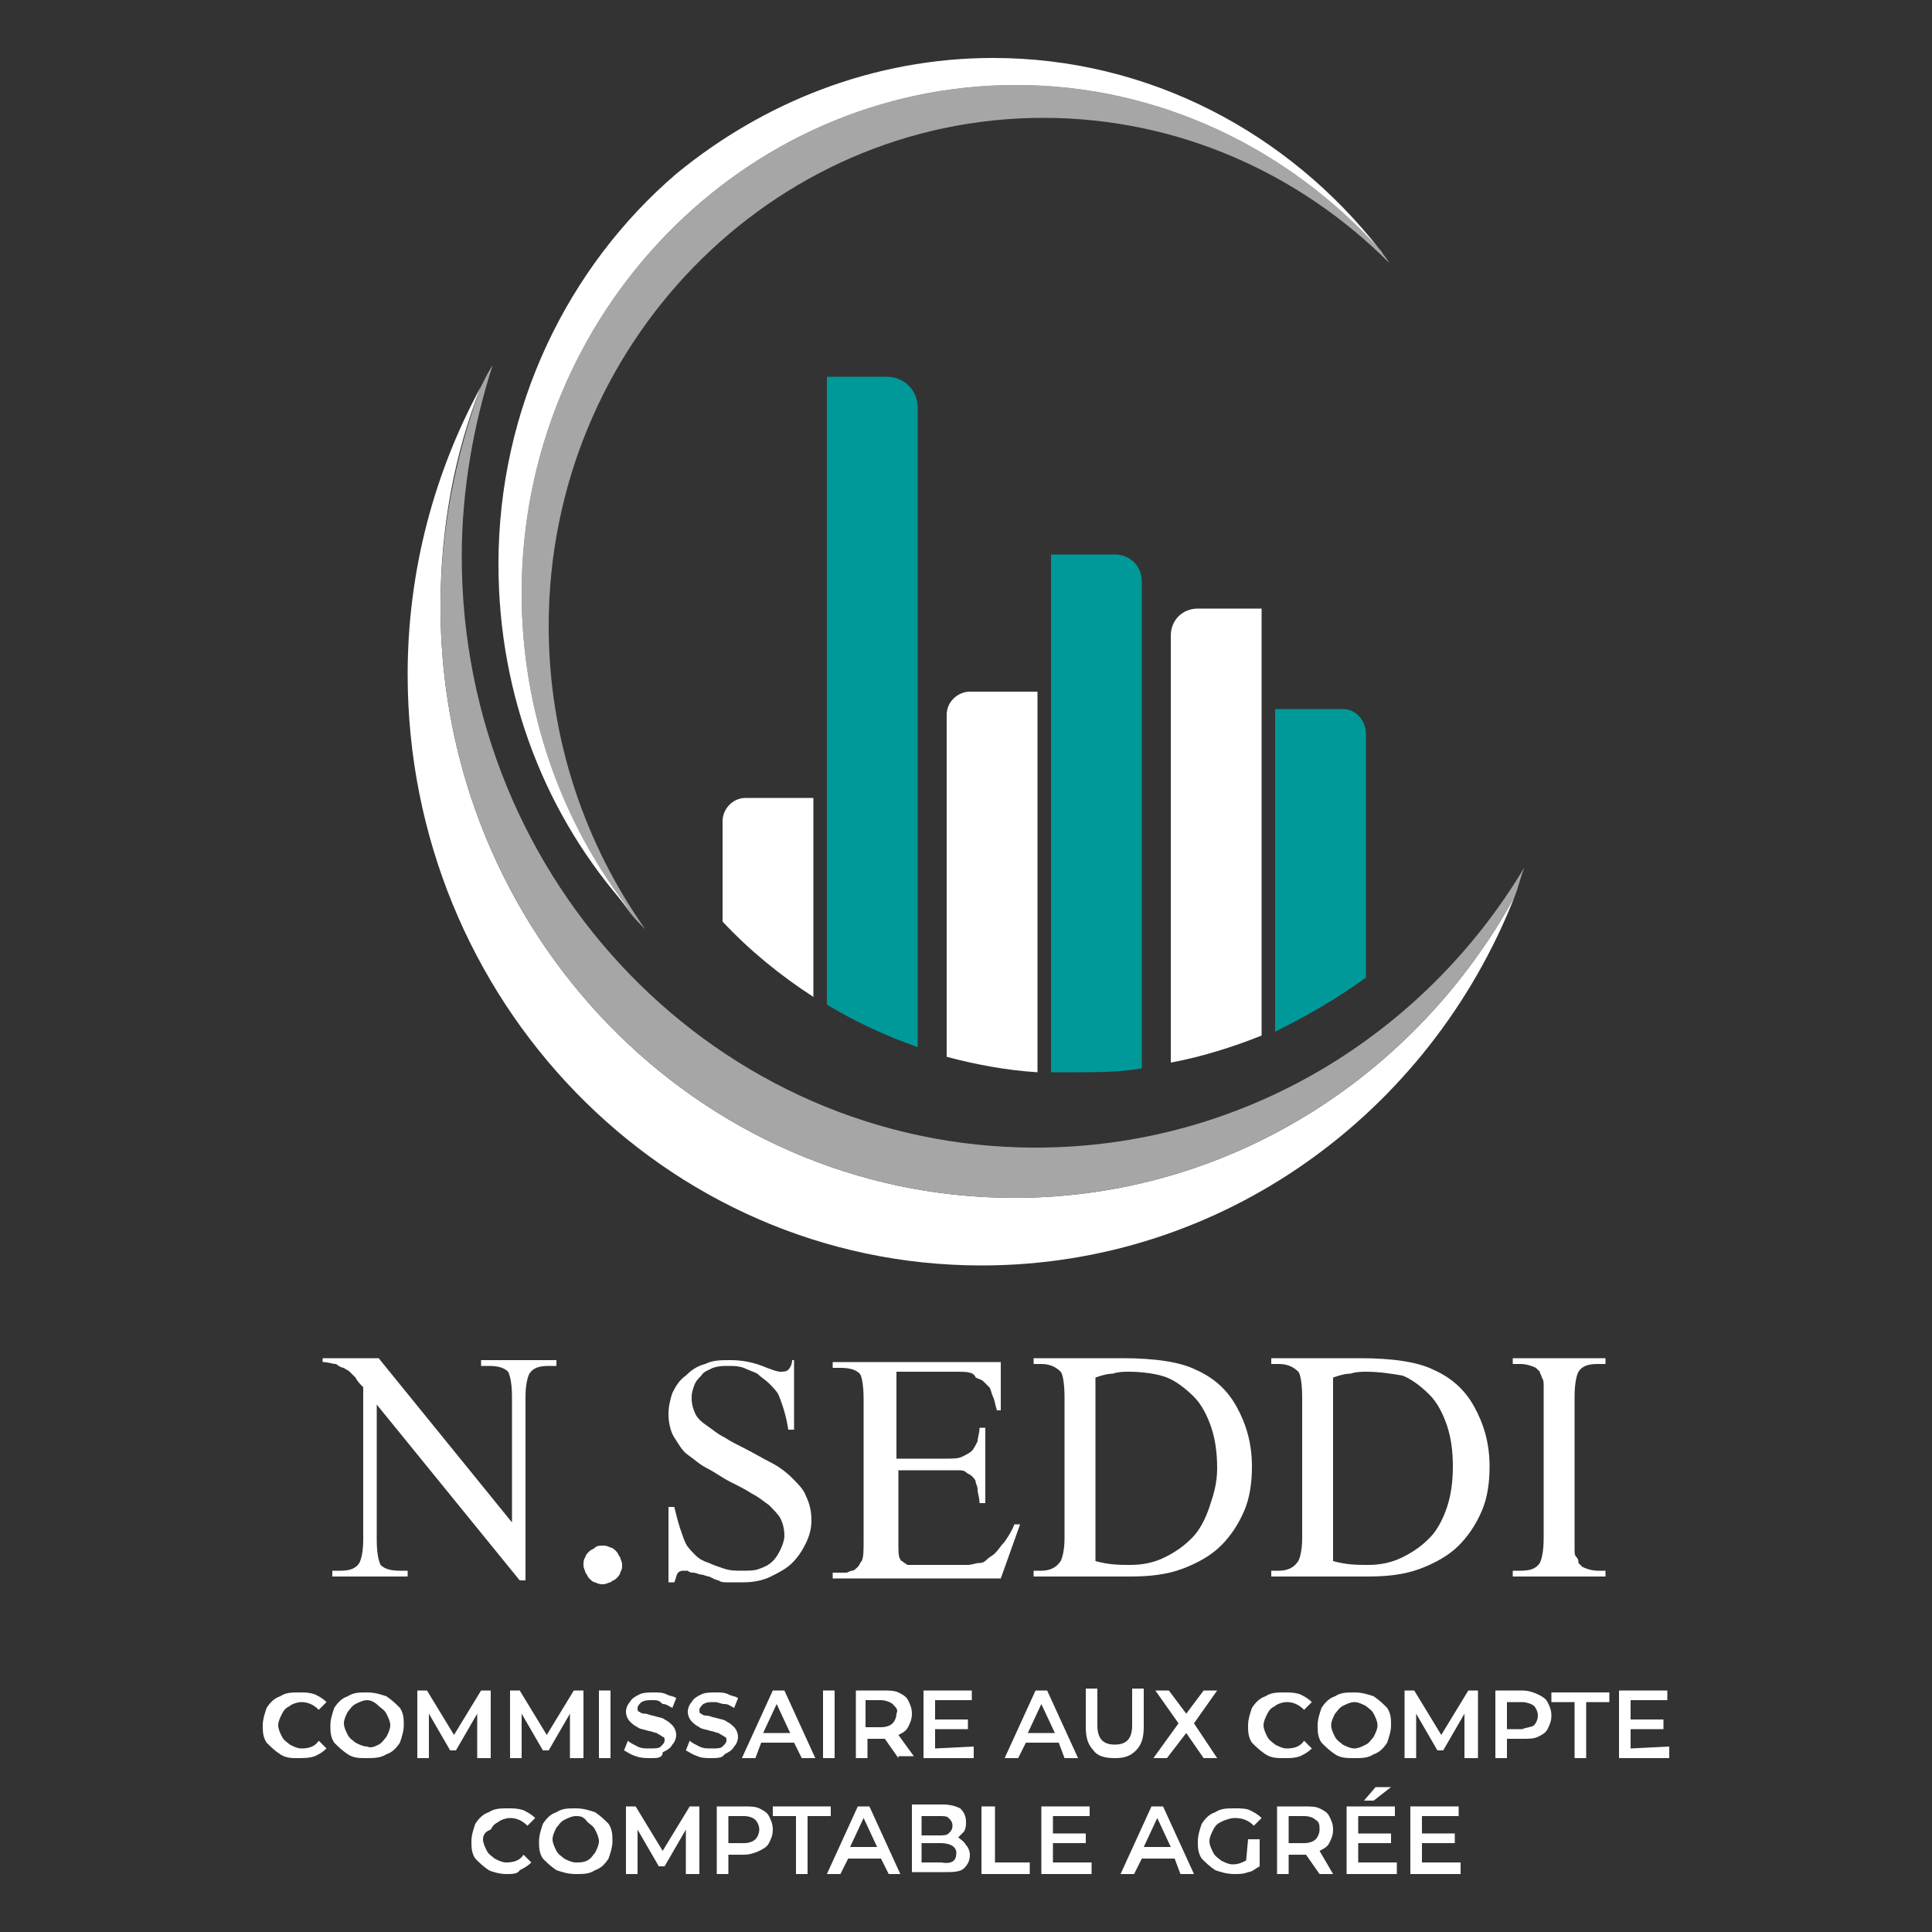 <?xml version="1.0" encoding="utf-8"?>
<!-- Generator: Adobe Illustrator 24.0.1, SVG Export Plug-In . SVG Version: 6.00 Build 0)  -->
<svg version="1.1" id="Calque_1" xmlns="http://www.w3.org/2000/svg" xmlns:xlink="http://www.w3.org/1999/xlink" x="0px" y="0px"
	 viewBox="0 0 100 100" style="enable-background:new 0 0 100 100;" xml:space="preserve">
<rect x="0" y="0" width="100" height="100" fill="#333333" stroke="none"/>
<style type="text/css">
	.st0{fill:#FFFFFF;}
	.st1{fill:#009999;}
	.st2{fill:#A6A6A6;}
</style>
<g>
	<g>
		<g>
			<path class="st0" d="M65.3,31.5v22.1c-1.5,0.6-3.1,1.1-4.7,1.4V32.9c0-0.8,0.6-1.4,1.4-1.4C62,31.5,65.3,31.5,65.3,31.5z"/>
			<path class="st1" d="M70.7,38v12.6c-1.5,1.1-3.1,2-4.7,2.8V36.7h3.5C70.2,36.7,70.7,37.3,70.7,38z"/>
		</g>
		<g>
			<path class="st1" d="M59.1,30.1v25.2c-1.1,0.2-2.3,0.2-3.4,0.2c-0.4,0-0.9,0-1.3,0V28.7h3.3C58.5,28.7,59.1,29.3,59.1,30.1z"/>
			<path class="st0" d="M53.7,35.8v19.7c-1.6-0.1-3.2-0.4-4.7-0.8V37c0-0.7,0.6-1.2,1.2-1.2H53.7z"/>
		</g>
		<g>
			<path class="st0" d="M42.1,41.3v10.3c-1.7-1.1-3.3-2.4-4.7-3.9v-5.2c0-0.6,0.5-1.2,1.2-1.2H42.1z"/>
			<path class="st1" d="M47.5,21.1v33.1c-1.7-0.6-3.2-1.3-4.7-2.2V19.5h3.1C46.8,19.5,47.5,20.2,47.5,21.1z"/>
		</g>
	</g>
	<g>
		<path class="st0" d="M16.5,70.3h3.1l6.9,8.5v-6.5c0-0.7-0.1-1.1-0.2-1.3c-0.2-0.2-0.5-0.3-1-0.3h-0.4v-0.3h3.9v0.3h-0.4
			c-0.5,0-0.8,0.1-1,0.4c-0.1,0.2-0.2,0.6-0.2,1.2v9.5h-0.3l-7.4-9.1v7c0,0.7,0.1,1.1,0.2,1.3c0.2,0.2,0.5,0.3,1,0.3h0.4v0.3h-3.9
			v-0.3h0.4c0.5,0,0.8-0.1,1-0.4c0.1-0.2,0.2-0.6,0.2-1.2v-7.9c-0.2-0.2-0.3-0.3-0.4-0.5c-0.1-0.1-0.2-0.2-0.3-0.3
			c-0.1-0.1-0.2-0.1-0.3-0.2c-0.1,0-0.3-0.1-0.4-0.2c-0.2,0-0.4-0.1-0.7-0.1v-0.2H16.5z"/>
		<path class="st0" d="M31.2,80c0.1,0,0.2,0,0.4,0.1c0.1,0,0.2,0.1,0.3,0.2c0.1,0.1,0.1,0.2,0.2,0.3c0,0.1,0.1,0.2,0.1,0.4
			s0,0.2-0.1,0.4c0,0.1-0.1,0.2-0.2,0.3c-0.1,0.1-0.2,0.1-0.3,0.2c-0.1,0-0.2,0.1-0.4,0.1c-0.1,0-0.2,0-0.4-0.1
			c-0.1,0-0.2-0.1-0.3-0.2c-0.1-0.1-0.1-0.2-0.2-0.3c0-0.1-0.1-0.2-0.1-0.4c0-0.1,0-0.3,0.1-0.4c0-0.1,0.1-0.2,0.2-0.3
			c0.1-0.1,0.2-0.1,0.3-0.2C30.9,80,31.1,80,31.2,80z"/>
		<path class="st0" d="M41.1,70.1V74h-0.3c-0.1-0.7-0.3-1.3-0.5-1.8c-0.1-0.2-0.3-0.4-0.5-0.6s-0.4-0.3-0.6-0.5
			c-0.2-0.1-0.5-0.2-0.7-0.3c-0.3-0.1-0.5-0.1-0.8-0.1s-0.5,0-0.8,0.1c-0.2,0.1-0.5,0.2-0.6,0.4c-0.2,0.2-0.3,0.3-0.4,0.6
			s-0.1,0.4-0.1,0.6c0,0.3,0.1,0.6,0.2,0.8c0.1,0.2,0.3,0.4,0.6,0.6s0.5,0.4,0.9,0.6c0.3,0.2,0.7,0.4,1.1,0.6
			c0.4,0.2,0.9,0.5,1.3,0.7c0.4,0.2,0.8,0.5,1.1,0.8s0.6,0.6,0.7,0.9c0.2,0.4,0.3,0.8,0.3,1.3c0,0.4-0.1,0.8-0.3,1.2
			c-0.2,0.4-0.4,0.7-0.7,1s-0.7,0.5-1.1,0.7c-0.4,0.2-0.9,0.3-1.4,0.3c-0.2,0-0.4,0-0.5,0s-0.3,0-0.4,0c-0.1,0-0.3,0-0.4-0.1
			c-0.1,0-0.3-0.1-0.5-0.2c-0.1,0-0.3-0.1-0.4-0.1c-0.1,0-0.3-0.1-0.4-0.1s-0.2,0-0.3-0.1c-0.1,0-0.1,0-0.2,0c-0.1,0-0.2,0-0.3,0.1
			s-0.1,0.3-0.2,0.5h-0.3V78h0.3c0.1,0.4,0.2,0.8,0.3,1.1c0.1,0.3,0.2,0.6,0.3,0.8c0.1,0.2,0.3,0.4,0.5,0.6s0.4,0.3,0.7,0.4
			c0.2,0.1,0.5,0.2,0.8,0.3c0.3,0.1,0.6,0.1,0.9,0.1c0.3,0,0.7,0,0.9-0.1c0.3-0.1,0.5-0.2,0.7-0.4c0.2-0.2,0.3-0.4,0.4-0.6
			c0.1-0.2,0.2-0.5,0.2-0.7c0-0.4-0.1-0.7-0.2-0.9s-0.4-0.5-0.6-0.7c-0.3-0.2-0.5-0.4-0.9-0.6c-0.3-0.2-0.7-0.4-1.1-0.6
			c-0.4-0.2-0.8-0.5-1.2-0.7s-0.7-0.5-1-0.7s-0.5-0.6-0.7-0.9s-0.3-0.8-0.3-1.2c0-0.4,0.1-0.8,0.2-1.1c0.2-0.4,0.4-0.7,0.7-0.9
			c0.3-0.3,0.6-0.5,1-0.6c0.4-0.2,0.8-0.2,1.3-0.2c0.6,0,1.2,0.1,1.9,0.4c0.3,0.1,0.5,0.2,0.7,0.2c0.1,0,0.3,0,0.4-0.1
			c0.1-0.1,0.2-0.3,0.2-0.5h0.1V70.1z"/>
		<path class="st0" d="M46.4,71v4.5h2.5c0.4,0,0.7,0,0.9-0.1s0.4-0.2,0.5-0.3c0.1-0.1,0.2-0.3,0.3-0.5c0-0.2,0.1-0.4,0.1-0.7H51v3.9
			h-0.3c0-0.3-0.1-0.5-0.1-0.7s-0.1-0.3-0.1-0.4s-0.1-0.2-0.2-0.3c-0.1-0.1-0.2-0.1-0.3-0.2s-0.3-0.1-0.4-0.1c-0.2,0-0.4,0-0.6,0
			h-2.5v3.7c0,0.5,0,0.8,0.1,0.9c0,0,0,0.1,0.1,0.1l0.1,0.1c0.1,0,0.1,0.1,0.2,0.1c0.1,0,0.2,0,0.4,0h1.9c0.3,0,0.6,0,0.8,0
			s0.4-0.1,0.6-0.1c0.2,0,0.3-0.1,0.4-0.2c0.1-0.1,0.3-0.2,0.4-0.3c0.2-0.2,0.3-0.4,0.5-0.6c0.2-0.3,0.4-0.6,0.5-0.9h0.3l-1,2.8
			h-8.7v-0.3h0.4c0.1,0,0.2,0,0.3,0s0.2-0.1,0.3-0.1s0.2-0.1,0.3-0.2s0.1-0.2,0.2-0.3c0.1-0.2,0.1-0.5,0.1-1.1v-7.3
			c0-0.7-0.1-1.2-0.2-1.3c-0.2-0.2-0.5-0.3-1-0.3h-0.4v-0.3h8.7V73h-0.2c-0.1-0.3-0.1-0.5-0.2-0.7c-0.1-0.2-0.1-0.4-0.2-0.5
			s-0.2-0.2-0.3-0.3c-0.1-0.1-0.2-0.1-0.4-0.2C50.4,71,50,71,49.5,71H46.4z"/>
		<path class="st0" d="M53.5,81.6v-0.3h0.4c0.5,0,0.8-0.2,1-0.5c0.1-0.2,0.2-0.6,0.2-1.2v-7.3c0-0.7-0.1-1.2-0.2-1.3
			c-0.2-0.2-0.5-0.4-1-0.4h-0.4v-0.3h4.6c1.7,0,3,0.2,3.8,0.6c0.9,0.4,1.6,1,2.1,1.9c0.5,0.9,0.8,1.9,0.8,3.1c0,0.8-0.1,1.6-0.4,2.3
			c-0.3,0.7-0.7,1.3-1.2,1.8s-1.2,0.9-2,1.2c-0.8,0.3-1.7,0.4-2.7,0.4C58.5,81.6,53.5,81.6,53.5,81.6z M56.7,80.8
			C57.4,81,58,81,58.5,81c0.6,0,1.2-0.1,1.8-0.4s1-0.6,1.4-1s0.7-1,0.9-1.6s0.4-1.2,0.4-2s-0.1-1.5-0.3-2.1s-0.5-1.2-0.9-1.6
			s-0.9-0.8-1.4-1s-1.3-0.3-2-0.3c-0.2,0-0.5,0-0.8,0.1c-0.3,0-0.6,0.1-0.9,0.2V80.8z"/>
		<path class="st0" d="M65.8,81.6v-0.3h0.4c0.5,0,0.8-0.2,1-0.5c0.1-0.2,0.2-0.6,0.2-1.2v-7.3c0-0.7-0.1-1.2-0.2-1.3
			c-0.2-0.2-0.5-0.4-1-0.4h-0.4v-0.3h4.6c1.7,0,3,0.2,3.8,0.6c0.9,0.4,1.6,1,2.1,1.9s0.8,1.9,0.8,3.1c0,0.8-0.1,1.6-0.4,2.3
			c-0.3,0.7-0.7,1.3-1.2,1.8s-1.2,0.9-2,1.2c-0.8,0.3-1.7,0.4-2.7,0.4C70.8,81.6,65.8,81.6,65.8,81.6z M69,80.8
			c0.7,0.2,1.3,0.2,1.8,0.2c0.6,0,1.2-0.1,1.8-0.4s1-0.6,1.4-1s0.7-1,0.9-1.6c0.2-0.6,0.3-1.3,0.3-2.1c0-0.8-0.1-1.5-0.3-2.1
			c-0.2-0.6-0.5-1.2-0.9-1.6s-0.9-0.8-1.4-1C72,71.1,71.4,71,70.7,71c-0.2,0-0.5,0-0.8,0.1c-0.3,0-0.6,0.1-0.9,0.2
			C69,71.3,69,80.8,69,80.8z"/>
		<path class="st0" d="M83.1,81.3v0.3h-4.8v-0.3h0.4c0.5,0,0.8-0.1,1-0.4c0.1-0.2,0.2-0.6,0.2-1.3v-7.3c0-0.3,0-0.5,0-0.6
			s0-0.3-0.1-0.4c0-0.1-0.1-0.2-0.1-0.3c-0.1-0.1-0.1-0.1-0.2-0.2c-0.2-0.1-0.5-0.2-0.8-0.2h-0.4v-0.3h4.8v0.3h-0.4
			c-0.5,0-0.8,0.1-1,0.4c-0.1,0.2-0.2,0.6-0.2,1.3v7.3c0,0.3,0,0.5,0,0.6c0,0.2,0,0.3,0.1,0.4s0.1,0.2,0.1,0.3
			c0.1,0.1,0.1,0.1,0.2,0.2c0.2,0.1,0.5,0.2,0.8,0.2H83.1z"/>
	</g>
	<g>
		<path class="st0" d="M14.5,90.8c-0.3-0.2-0.5-0.4-0.7-0.6c-0.2-0.3-0.2-0.6-0.2-0.9s0.1-0.6,0.2-0.9c0.2-0.3,0.4-0.5,0.7-0.6
			c0.3-0.2,0.6-0.2,1-0.2c0.3,0,0.5,0,0.8,0.1c0.2,0.1,0.4,0.2,0.6,0.4l-0.4,0.4c-0.3-0.3-0.6-0.4-0.9-0.4c-0.2,0-0.5,0.1-0.6,0.2
			c-0.2,0.1-0.3,0.2-0.4,0.4s-0.2,0.4-0.2,0.6s0.1,0.4,0.2,0.6c0.1,0.2,0.3,0.3,0.4,0.4c0.2,0.1,0.4,0.2,0.6,0.2
			c0.4,0,0.7-0.1,0.9-0.4l0.4,0.4c-0.2,0.2-0.4,0.3-0.6,0.4C16,91,15.7,91,15.4,91C15.1,91,14.8,91,14.5,90.8z"/>
		<path class="st0" d="M18,90.8c-0.3-0.2-0.5-0.4-0.7-0.6c-0.2-0.3-0.2-0.6-0.2-0.9s0.1-0.6,0.2-0.9c0.2-0.3,0.4-0.5,0.7-0.6
			c0.3-0.2,0.6-0.2,1-0.2s0.7,0.1,1,0.2c0.3,0.2,0.5,0.4,0.7,0.6c0.2,0.3,0.2,0.6,0.2,0.9s-0.1,0.6-0.2,0.9
			c-0.2,0.3-0.4,0.5-0.7,0.6C19.7,91,19.3,91,19,91C18.6,91,18.3,91,18,90.8z M19.6,90.3c0.2-0.1,0.3-0.3,0.4-0.4
			c0.1-0.2,0.2-0.4,0.2-0.6s-0.1-0.4-0.2-0.6s-0.3-0.3-0.4-0.4C19.4,88.1,19.2,88,19,88s-0.4,0.1-0.6,0.2s-0.3,0.3-0.4,0.4
			c-0.1,0.2-0.2,0.4-0.2,0.6s0.1,0.4,0.2,0.6s0.3,0.3,0.4,0.4c0.2,0.1,0.4,0.2,0.6,0.2C19.2,90.5,19.4,90.4,19.6,90.3z"/>
		<path class="st0" d="M24.7,91v-2.3l-1.1,1.9h-0.3l-1.1-1.9V91h-0.6v-3.5h0.5l1.4,2.3l1.4-2.3h0.5V91H24.7z"/>
		<path class="st0" d="M29.5,91v-2.3l-1.1,1.9h-0.3L27,88.7V91h-0.6v-3.5h0.5l1.4,2.3l1.4-2.3h0.5V91H29.5z"/>
		<path class="st0" d="M31,87.5h0.6V91H31V87.5z"/>
		<path class="st0" d="M32.9,90.9c-0.3-0.1-0.4-0.2-0.6-0.3l0.2-0.5c0.1,0.1,0.3,0.2,0.5,0.3c0.2,0.1,0.4,0.1,0.6,0.1
			c0.3,0,0.5,0,0.6-0.1s0.2-0.2,0.2-0.3c0-0.1,0-0.2-0.1-0.2c-0.1-0.1-0.2-0.1-0.3-0.2c-0.1,0-0.3-0.1-0.4-0.1
			c-0.3-0.1-0.5-0.1-0.6-0.2c-0.2-0.1-0.3-0.2-0.4-0.3c-0.1-0.1-0.2-0.3-0.2-0.5s0.1-0.4,0.2-0.5c0.1-0.2,0.3-0.3,0.5-0.4
			s0.5-0.1,0.8-0.1c0.2,0,0.4,0,0.6,0.1c0.2,0.1,0.4,0.1,0.5,0.2l-0.2,0.5c-0.2-0.1-0.3-0.2-0.5-0.2C34.1,88,34,88,33.8,88
			c-0.3,0-0.4,0-0.6,0.1c-0.1,0.1-0.2,0.2-0.2,0.3c0,0.1,0,0.2,0.1,0.2c0.1,0.1,0.2,0.1,0.3,0.1s0.3,0.1,0.4,0.1
			c0.3,0.1,0.5,0.1,0.6,0.2c0.2,0.1,0.3,0.2,0.4,0.3c0.1,0.1,0.2,0.3,0.2,0.5s-0.1,0.4-0.2,0.5c-0.1,0.2-0.3,0.3-0.5,0.4
			c0,0.3-0.3,0.3-0.6,0.3S33.2,91,32.9,90.9z"/>
		<path class="st0" d="M36.1,90.9c-0.3-0.1-0.4-0.2-0.6-0.3l0.2-0.5c0.1,0.1,0.3,0.2,0.5,0.3c0.2,0.1,0.4,0.1,0.6,0.1
			c0.3,0,0.5,0,0.6-0.1s0.2-0.2,0.2-0.3c0-0.1,0-0.2-0.1-0.2c-0.1-0.1-0.2-0.1-0.3-0.2c-0.1,0-0.3-0.1-0.4-0.1
			c-0.3-0.1-0.5-0.1-0.6-0.2c-0.2-0.1-0.3-0.2-0.4-0.3c-0.1-0.1-0.2-0.3-0.2-0.5s0.1-0.4,0.2-0.5c0.1-0.2,0.3-0.3,0.5-0.4
			s0.5-0.1,0.8-0.1c0.2,0,0.4,0,0.6,0.1c0.2,0.1,0.4,0.1,0.5,0.2L38,88.4c-0.2-0.1-0.3-0.2-0.5-0.2s-0.3-0.1-0.5-0.1
			c-0.3,0-0.4,0-0.6,0.1c-0.1,0.1-0.2,0.2-0.2,0.3c0,0.1,0,0.2,0.1,0.2c0.1,0.1,0.2,0.1,0.3,0.1s0.3,0.1,0.4,0.1
			c0.3,0.1,0.5,0.1,0.6,0.2c0.2,0.1,0.3,0.2,0.4,0.3c0.1,0.1,0.2,0.3,0.2,0.5s-0.1,0.4-0.2,0.5c-0.1,0.2-0.3,0.3-0.5,0.4
			C37.4,91,37.1,91,36.8,91C36.6,91,36.3,91,36.1,90.9z"/>
		<path class="st0" d="M41.1,90.2h-1.7L39.1,91h-0.7l1.6-3.5h0.6l1.6,3.5h-0.7L41.1,90.2z M40.9,89.7l-0.7-1.5l-0.7,1.5H40.9z"/>
		<path class="st0" d="M42.6,87.5h0.6V91h-0.6V87.5z"/>
		<path class="st0" d="M46.5,91l-0.7-1h-0.1h-0.8v1h-0.6v-3.5h1.4c0.3,0,0.6,0,0.8,0.1s0.4,0.2,0.5,0.4c0.1,0.2,0.2,0.4,0.2,0.7
			c0,0.3-0.1,0.5-0.2,0.7c-0.1,0.2-0.3,0.3-0.5,0.4l0.8,1.1h-0.8V91z M46.2,88.2c-0.1-0.1-0.4-0.2-0.6-0.2h-0.8v1.4h0.8
			c0.3,0,0.5-0.1,0.6-0.2s0.2-0.3,0.2-0.5C46.5,88.5,46.4,88.4,46.2,88.2z"/>
		<path class="st0" d="M50.4,90.4V91h-2.6v-3.5h2.5V88h-1.9v1h1.7v0.5h-1.7v1L50.4,90.4L50.4,90.4z"/>
		<path class="st0" d="M54.8,90.2h-1.7L52.7,91H52l1.6-3.5h0.6l1.6,3.5h-0.7L54.8,90.2z M54.6,89.7l-0.7-1.5l-0.7,1.5H54.6z"/>
		<path class="st0" d="M56.6,90.6c-0.3-0.3-0.4-0.7-0.4-1.2v-2h0.6v1.9c0,0.7,0.3,1,0.9,1c0.6,0,0.9-0.3,0.9-1v-1.9h0.6v2
			c0,0.5-0.1,0.9-0.4,1.2c-0.3,0.3-0.6,0.4-1.1,0.4C57.2,91,56.8,90.9,56.6,90.6z"/>
		<path class="st0" d="M62.3,91l-0.9-1.3l-1,1.3h-0.7l1.3-1.8l-1.2-1.7h0.7l0.9,1.2l0.9-1.2H63l-1.2,1.7L63,91H62.3z"/>
		<path class="st0" d="M65.5,90.8c-0.3-0.2-0.5-0.4-0.7-0.6c-0.2-0.3-0.2-0.6-0.2-0.9s0.1-0.6,0.2-0.9c0.2-0.3,0.4-0.5,0.7-0.6
			c0.3-0.2,0.6-0.2,1-0.2c0.3,0,0.5,0,0.8,0.1c0.2,0.1,0.4,0.2,0.6,0.4l-0.4,0.4c-0.3-0.3-0.6-0.4-0.9-0.4c-0.2,0-0.5,0.1-0.6,0.2
			c-0.2,0.1-0.3,0.2-0.4,0.4c-0.1,0.2-0.2,0.4-0.2,0.6s0.1,0.4,0.2,0.6s0.3,0.3,0.4,0.4c0.2,0.1,0.4,0.2,0.6,0.2
			c0.4,0,0.7-0.1,0.9-0.4l0.4,0.4c-0.2,0.2-0.4,0.3-0.6,0.4C67,91,66.8,91,66.5,91C66.1,91,65.8,91,65.5,90.8z"/>
		<path class="st0" d="M69.1,90.8c-0.3-0.2-0.5-0.4-0.7-0.6c-0.2-0.3-0.2-0.6-0.2-0.9s0.1-0.6,0.2-0.9c0.2-0.3,0.4-0.5,0.7-0.6
			c0.3-0.2,0.6-0.2,1-0.2s0.7,0.1,1,0.2c0.3,0.2,0.5,0.4,0.7,0.6C72,88.7,72,89,72,89.3s-0.1,0.6-0.2,0.9c-0.2,0.3-0.4,0.5-0.7,0.6
			c-0.3,0.2-0.6,0.2-1,0.2S69.4,91,69.1,90.8z M70.7,90.3c0.2-0.1,0.3-0.3,0.4-0.4c0.1-0.2,0.2-0.4,0.2-0.6s-0.1-0.4-0.2-0.6
			s-0.3-0.3-0.4-0.4c-0.2-0.1-0.4-0.2-0.6-0.2s-0.4,0.1-0.6,0.2s-0.3,0.3-0.4,0.4c-0.1,0.2-0.2,0.4-0.2,0.6s0.1,0.4,0.2,0.6
			s0.3,0.3,0.4,0.4c0.2,0.1,0.4,0.2,0.6,0.2C70.3,90.5,70.5,90.4,70.7,90.3z"/>
		<path class="st0" d="M75.8,91v-2.3l-1.1,1.9h-0.3l-1.1-1.9V91h-0.6v-3.5h0.5l1.4,2.3l1.4-2.3h0.5V91H75.8z"/>
		<path class="st0" d="M79.6,87.7c0.2,0.1,0.4,0.2,0.5,0.4c0.1,0.2,0.2,0.4,0.2,0.7c0,0.3-0.1,0.5-0.2,0.7s-0.3,0.3-0.5,0.4
			S79.1,90,78.8,90H78v1h-0.6v-3.5h1.4C79.1,87.5,79.4,87.6,79.6,87.7z M79.4,89.3c0.1-0.1,0.2-0.3,0.2-0.5s-0.1-0.4-0.2-0.5
			s-0.4-0.2-0.6-0.2H78v1.4h0.8C79,89.4,79.3,89.4,79.4,89.3z"/>
		<path class="st0" d="M81.5,88.1h-1.2v-0.5h3v0.5h-1.2V91h-0.6C81.5,91,81.5,88.1,81.5,88.1z"/>
		<path class="st0" d="M86.4,90.4V91h-2.6v-3.5h2.5V88h-1.9v1h1.7v0.5h-1.7v1L86.4,90.4L86.4,90.4z"/>
		<path class="st0" d="M25.3,96.8c-0.3-0.2-0.5-0.4-0.7-0.6c-0.2-0.3-0.2-0.6-0.2-0.9s0.1-0.6,0.2-0.9c0.2-0.3,0.4-0.5,0.7-0.6
			c0.3-0.2,0.6-0.2,1-0.2c0.3,0,0.5,0,0.8,0.1c0.2,0.1,0.4,0.2,0.6,0.4l-0.4,0.4c-0.3-0.3-0.6-0.4-0.9-0.4c-0.2,0-0.5,0.1-0.6,0.2
			c-0.2,0.1-0.3,0.2-0.4,0.4C25.1,94.8,25,95,25,95.2s0.1,0.4,0.2,0.6s0.3,0.3,0.4,0.4c0.2,0.1,0.4,0.2,0.6,0.2
			c0.4,0,0.7-0.1,0.9-0.4l0.4,0.4c-0.2,0.2-0.4,0.3-0.6,0.4C26.8,97,26.5,97,26.2,97C25.9,97,25.5,96.9,25.3,96.8z"/>
		<path class="st0" d="M28.8,96.8c-0.3-0.2-0.5-0.4-0.7-0.6c-0.2-0.3-0.2-0.6-0.2-0.9s0.1-0.6,0.2-0.9c0.2-0.3,0.4-0.5,0.7-0.6
			c0.3-0.2,0.6-0.2,1-0.2s0.7,0.1,1,0.2c0.3,0.2,0.5,0.4,0.7,0.6c0.2,0.3,0.2,0.6,0.2,0.9s-0.1,0.6-0.2,0.9
			c-0.2,0.3-0.4,0.5-0.7,0.6c-0.3,0.2-0.6,0.2-1,0.2S29.1,96.9,28.8,96.8z M30.4,96.3c0.2-0.1,0.3-0.3,0.4-0.4
			c0.1-0.2,0.2-0.4,0.2-0.6s-0.1-0.4-0.2-0.6s-0.3-0.3-0.4-0.4C30.2,94,30,94,29.8,94s-0.4,0.1-0.6,0.2s-0.3,0.3-0.4,0.4
			c-0.1,0.2-0.2,0.4-0.2,0.6s0.1,0.4,0.2,0.6s0.3,0.3,0.4,0.4c0.2,0.1,0.4,0.2,0.6,0.2C30,96.4,30.2,96.4,30.4,96.3z"/>
		<path class="st0" d="M35.5,97v-2.3l-1.1,1.9h-0.3L33,94.7V97h-0.6v-3.5h0.5l1.4,2.3l1.4-2.3h0.5V97H35.5z"/>
		<path class="st0" d="M39.3,93.6c0.2,0.1,0.4,0.2,0.5,0.4c0.1,0.2,0.2,0.4,0.2,0.7c0,0.3-0.1,0.5-0.2,0.7c-0.1,0.2-0.3,0.3-0.5,0.4
			S38.8,96,38.5,96h-0.8v1h-0.6v-3.5h1.4C38.8,93.5,39.1,93.5,39.3,93.6z M39.1,95.2c0.1-0.1,0.2-0.3,0.2-0.5s-0.1-0.4-0.2-0.5
			C39,94.1,38.8,94,38.5,94h-0.8v1.4h0.8C38.8,95.4,39,95.3,39.1,95.2z"/>
		<path class="st0" d="M41.2,94H40v-0.5h3V94h-1.2v3h-0.6V94z"/>
		<path class="st0" d="M45.6,96.2h-1.7L43.5,97h-0.7l1.6-3.5H45l1.6,3.5H46L45.6,96.2z M45.4,95.6l-0.7-1.5L44,95.6H45.4z"/>
		<path class="st0" d="M50,95.5c0.1,0.1,0.2,0.3,0.2,0.5c0,0.3-0.1,0.5-0.3,0.7s-0.6,0.2-1,0.2h-1.7v-3.5h1.6c0.4,0,0.7,0.1,0.9,0.2
			c0.2,0.2,0.3,0.4,0.3,0.7c0,0.2,0,0.3-0.1,0.5c-0.1,0.1-0.2,0.2-0.3,0.3C49.7,95.2,49.9,95.3,50,95.5z M47.7,94v1h0.9
			c0.2,0,0.4,0,0.5-0.1s0.2-0.2,0.2-0.4c0-0.2-0.1-0.3-0.2-0.4S48.9,94,48.6,94H47.7z M49.5,95.9c0-0.3-0.3-0.5-0.8-0.5h-1v1h1
			C49.3,96.5,49.5,96.3,49.5,95.9z"/>
		<path class="st0" d="M50.9,93.5h0.6v2.9h1.8V97h-2.5v-3.5H50.9z"/>
		<path class="st0" d="M56.5,96.4V97h-2.6v-3.5h2.5V94h-1.9v0.9h1.7v0.5h-1.7v1H56.5z"/>
		<path class="st0" d="M60.8,96.2h-1.7L58.7,97H58l1.6-3.5h0.6l1.6,3.5h-0.7L60.8,96.2z M60.6,95.6l-0.7-1.5l-0.7,1.5H60.6z"/>
		<path class="st0" d="M64.6,95.2h0.6v1.4c-0.2,0.1-0.4,0.3-0.6,0.3C64.4,97,64.1,97,63.9,97c-0.4,0-0.7-0.1-1-0.2
			c-0.3-0.2-0.5-0.4-0.7-0.6C62,95.9,62,95.6,62,95.3s0.1-0.6,0.2-0.9c0.2-0.3,0.4-0.5,0.7-0.6c0.3-0.2,0.6-0.2,1-0.2
			c0.3,0,0.6,0,0.8,0.1c0.2,0.1,0.4,0.2,0.6,0.4l-0.4,0.4c-0.3-0.3-0.6-0.4-1-0.4c-0.2,0-0.5,0.1-0.7,0.2s-0.3,0.2-0.4,0.4
			c-0.1,0.2-0.2,0.4-0.2,0.6s0.1,0.4,0.2,0.6c0.1,0.2,0.3,0.3,0.4,0.4c0.2,0.1,0.4,0.2,0.6,0.2c0.3,0,0.5-0.1,0.7-0.2L64.6,95.2
			L64.6,95.2z"/>
		<path class="st0" d="M68.3,97l-0.7-1h-0.1h-0.8v1h-0.6v-3.5h1.4c0.3,0,0.6,0,0.8,0.1c0.2,0.1,0.4,0.2,0.5,0.4
			c0.1,0.2,0.2,0.4,0.2,0.7c0,0.3-0.1,0.5-0.2,0.7s-0.3,0.3-0.5,0.4L69,97H68.3z M68.1,94.2C68,94.1,67.8,94,67.5,94h-0.8v1.4h0.8
			c0.3,0,0.5-0.1,0.6-0.2s0.2-0.3,0.2-0.5C68.3,94.5,68.3,94.3,68.1,94.2z"/>
		<path class="st0" d="M72.3,96.4V97h-2.6v-3.5h2.5V94h-1.9v0.9H72v0.5h-1.7v1H72.3z M71.2,92.5H72l-0.9,0.7h-0.5L71.2,92.5z"/>
		<path class="st0" d="M75.6,96.4V97H73v-3.5h2.5V94h-1.9v0.9h1.7v0.5h-1.7v1H75.6z"/>
	</g>
	<path class="st0" d="M78.4,46.4C74,57.6,63.3,65.5,50.8,65.5c-16.4,0-29.7-13.7-29.7-30.6c0-5.4,1.4-10.5,3.8-14.9
		c-1.4,3.5-2.1,7.4-2.1,11.4C22.8,48.3,36.1,62,52.5,62C63.6,62,73.3,55.7,78.4,46.4z"/>
	<path class="st2" d="M71.9,13.6C67.3,9,61,6.1,54,6.1c-14.1,0-25.6,11.8-25.6,26.3c0,5.9,1.9,11.3,5,15.7c-0.3-0.3-0.6-0.6-0.9-1
		C29.1,42.6,27,36.9,27,30.7C27,16.2,38.5,4.4,52.6,4.4c7.4,0,14.1,3.3,18.8,8.5l0.1,0.1C71.6,13.2,71.8,13.4,71.9,13.6z"/>
	<path class="st2" d="M78.9,44.9c-0.2,0.5-0.3,1-0.5,1.5l0,0C73.3,55.7,63.6,62,52.5,62c-16.4,0-29.7-13.7-29.7-30.6
		c0-4,0.8-7.9,2.1-11.4l0,0l0,0c0.2-0.4,0.4-0.8,0.6-1.1c-1,3.1-1.6,6.5-1.6,9.9c0,16.9,13.3,30.6,29.7,30.6
		C64.3,59.4,73.7,53.6,78.9,44.9z"/>
	<path class="st0" d="M71.4,12.9C66.7,7.7,60,4.4,52.6,4.4C38.5,4.4,27,16.2,27,30.7c0,6.2,2.1,11.9,5.5,16.3
		c-4.2-4.7-6.7-10.9-6.7-17.8c0-8.1,3.6-15.4,9.2-20.2c4.5-3.7,10.2-6,16.4-6C59.5,3,66.7,6.9,71.4,12.9z"/>
</g>
</svg>
